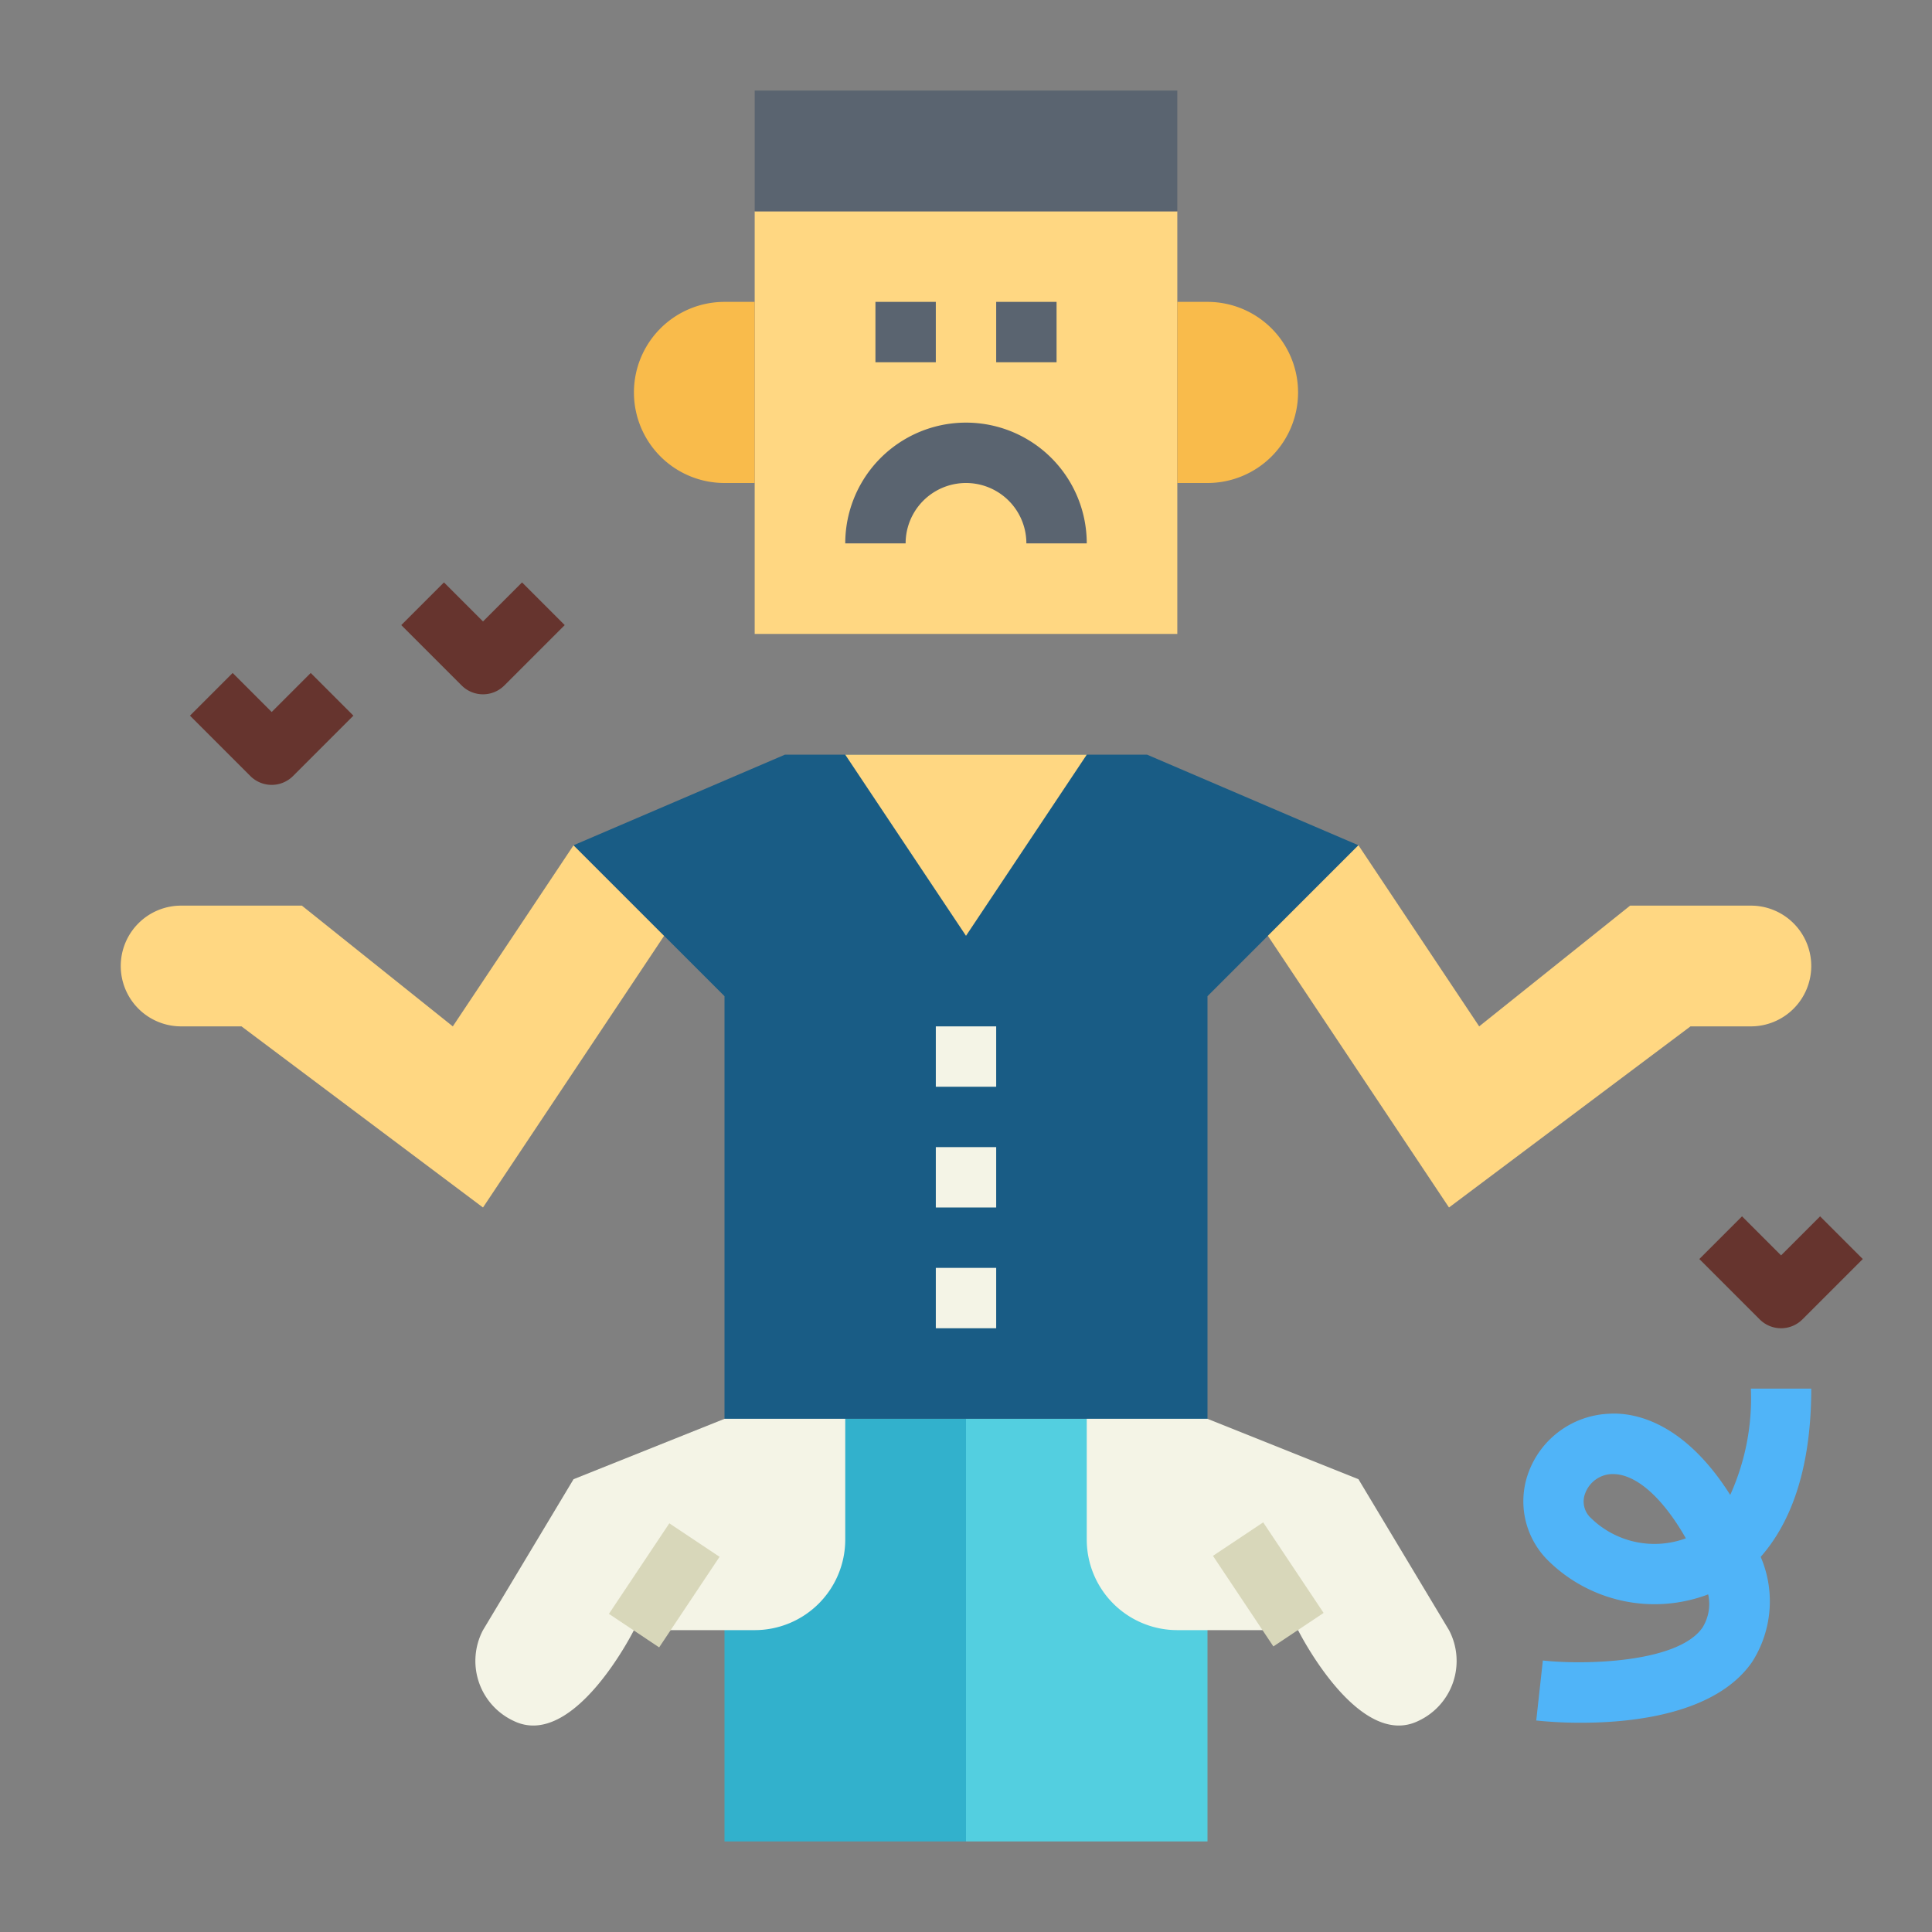 <svg height="512" viewBox="0 0 64 64" width="512" xmlns="http://www.w3.org/2000/svg"><rect x="0" y="0" width="64" height="64" fill="#808080" stroke="none"/><g id="flat"><path d="m25 7h14v14h-14z" fill="#ffd782"/><g fill="#5a6470"><path d="m29 10h2v2h-2z"/><path d="m33 10h2v2h-2z"/><path d="m36 18h-2a2 2 0 0 0 -4 0h-2a4 4 0 0 1 8 0z"/></g><path d="m24 10h1a0 0 0 0 1 0 0v6a0 0 0 0 1 0 0h-1a3 3 0 0 1 -3-3 3 3 0 0 1 3-3z" fill="#f9bb4b"/><path d="m42 10h1a0 0 0 0 1 0 0v6a0 0 0 0 1 0 0h-1a3 3 0 0 1 -3-3 3 3 0 0 1 3-3z" fill="#f9bb4b" transform="matrix(-1 0 0 -1 82 26)"/><path d="m25 3h14v4h-14z" fill="#5a6470"/><path d="m19 28-4 6-5-4h-4a2 2 0 0 0 -2 2 2 2 0 0 0 2 2h2l8 6 6-9z" fill="#ffd782"/><path d="m38 25h-12l-7 3 5 5v14h16v-14l5-5z" fill="#195c85"/><path d="m45 28 4 6 5-4h4a2 2 0 0 1 2 2 2 2 0 0 1 -2 2h-2l-8 6-6-9z" fill="#ffd782"/><path d="m24 47h8v14h-8z" fill="#32b1cc"/><path d="m24 47-5 2-3 5a2.19 2.19 0 0 0 1 3c2 1 4-3 4-3h4a3 3 0 0 0 3-3v-4z" fill="#f4f4e6"/><path d="m20.197 51.5h3.606v2h-3.606z" fill="#d8d7ba" transform="matrix(.555 -.832 .832 .555 -33.886 41.683)"/><path d="m32 47h8v14h-8z" fill="#53cfe0"/><path d="m40 47 5 2 3 5a2.19 2.19 0 0 1 -1 3c-2 1-4-3-4-3h-4a3 3 0 0 1 -3-3v-4z" fill="#f4f4e6"/><path d="m41 50.697h2v3.606h-2z" fill="#d8d7ba" transform="matrix(.832 -.555 .555 .832 -22.068 32.115)"/><path d="m59 44a1 1 0 0 1 -.707-.293l-2-2 1.414-1.414 1.293 1.293 1.293-1.293 1.414 1.414-2 2a1 1 0 0 1 -.707.293z" fill="#66342e"/><path d="m16 23a1 1 0 0 1 -.707-.293l-2-2 1.414-1.414 1.293 1.293 1.293-1.293 1.414 1.414-2 2a1 1 0 0 1 -.707.293z" fill="#66342e"/><path d="m9 26a1 1 0 0 1 -.707-.293l-2-2 1.414-1.414 1.293 1.293 1.293-1.293 1.414 1.414-2 2a1 1 0 0 1 -.707.293z" fill="#66342e"/><path d="m52.379 57.068a14.036 14.036 0 0 1 -1.489-.074l.219-1.988c1.374.151 4.474.082 5.288-1.09a1.479 1.479 0 0 0 .189-1.1 5.019 5.019 0 0 1 -5.293-1.111 2.757 2.757 0 0 1 -.64-2.978 2.973 2.973 0 0 1 2.632-1.894c.872-.06 2.509.281 4.031 2.688a7.778 7.778 0 0 0 .684-3.521h2c0 2.855-.78 4.56-1.675 5.573a3.728 3.728 0 0 1 -.288 3.488c-1.194 1.713-3.925 2.007-5.658 2.007zm1.054-8.237h-.053a.974.974 0 0 0 -.861.619.743.743 0 0 0 .188.842 3.011 3.011 0 0 0 3.139.667c-.767-1.347-1.646-2.128-2.413-2.128z" fill="#50b4f8"/><path d="m28 25 4 6 4-6z" fill="#ffd782"/><path d="m31 34h2v2h-2z" fill="#f4f4e6"/><path d="m31 38h2v2h-2z" fill="#f4f4e6"/><path d="m31 42h2v2h-2z" fill="#f4f4e6"/></g></svg>